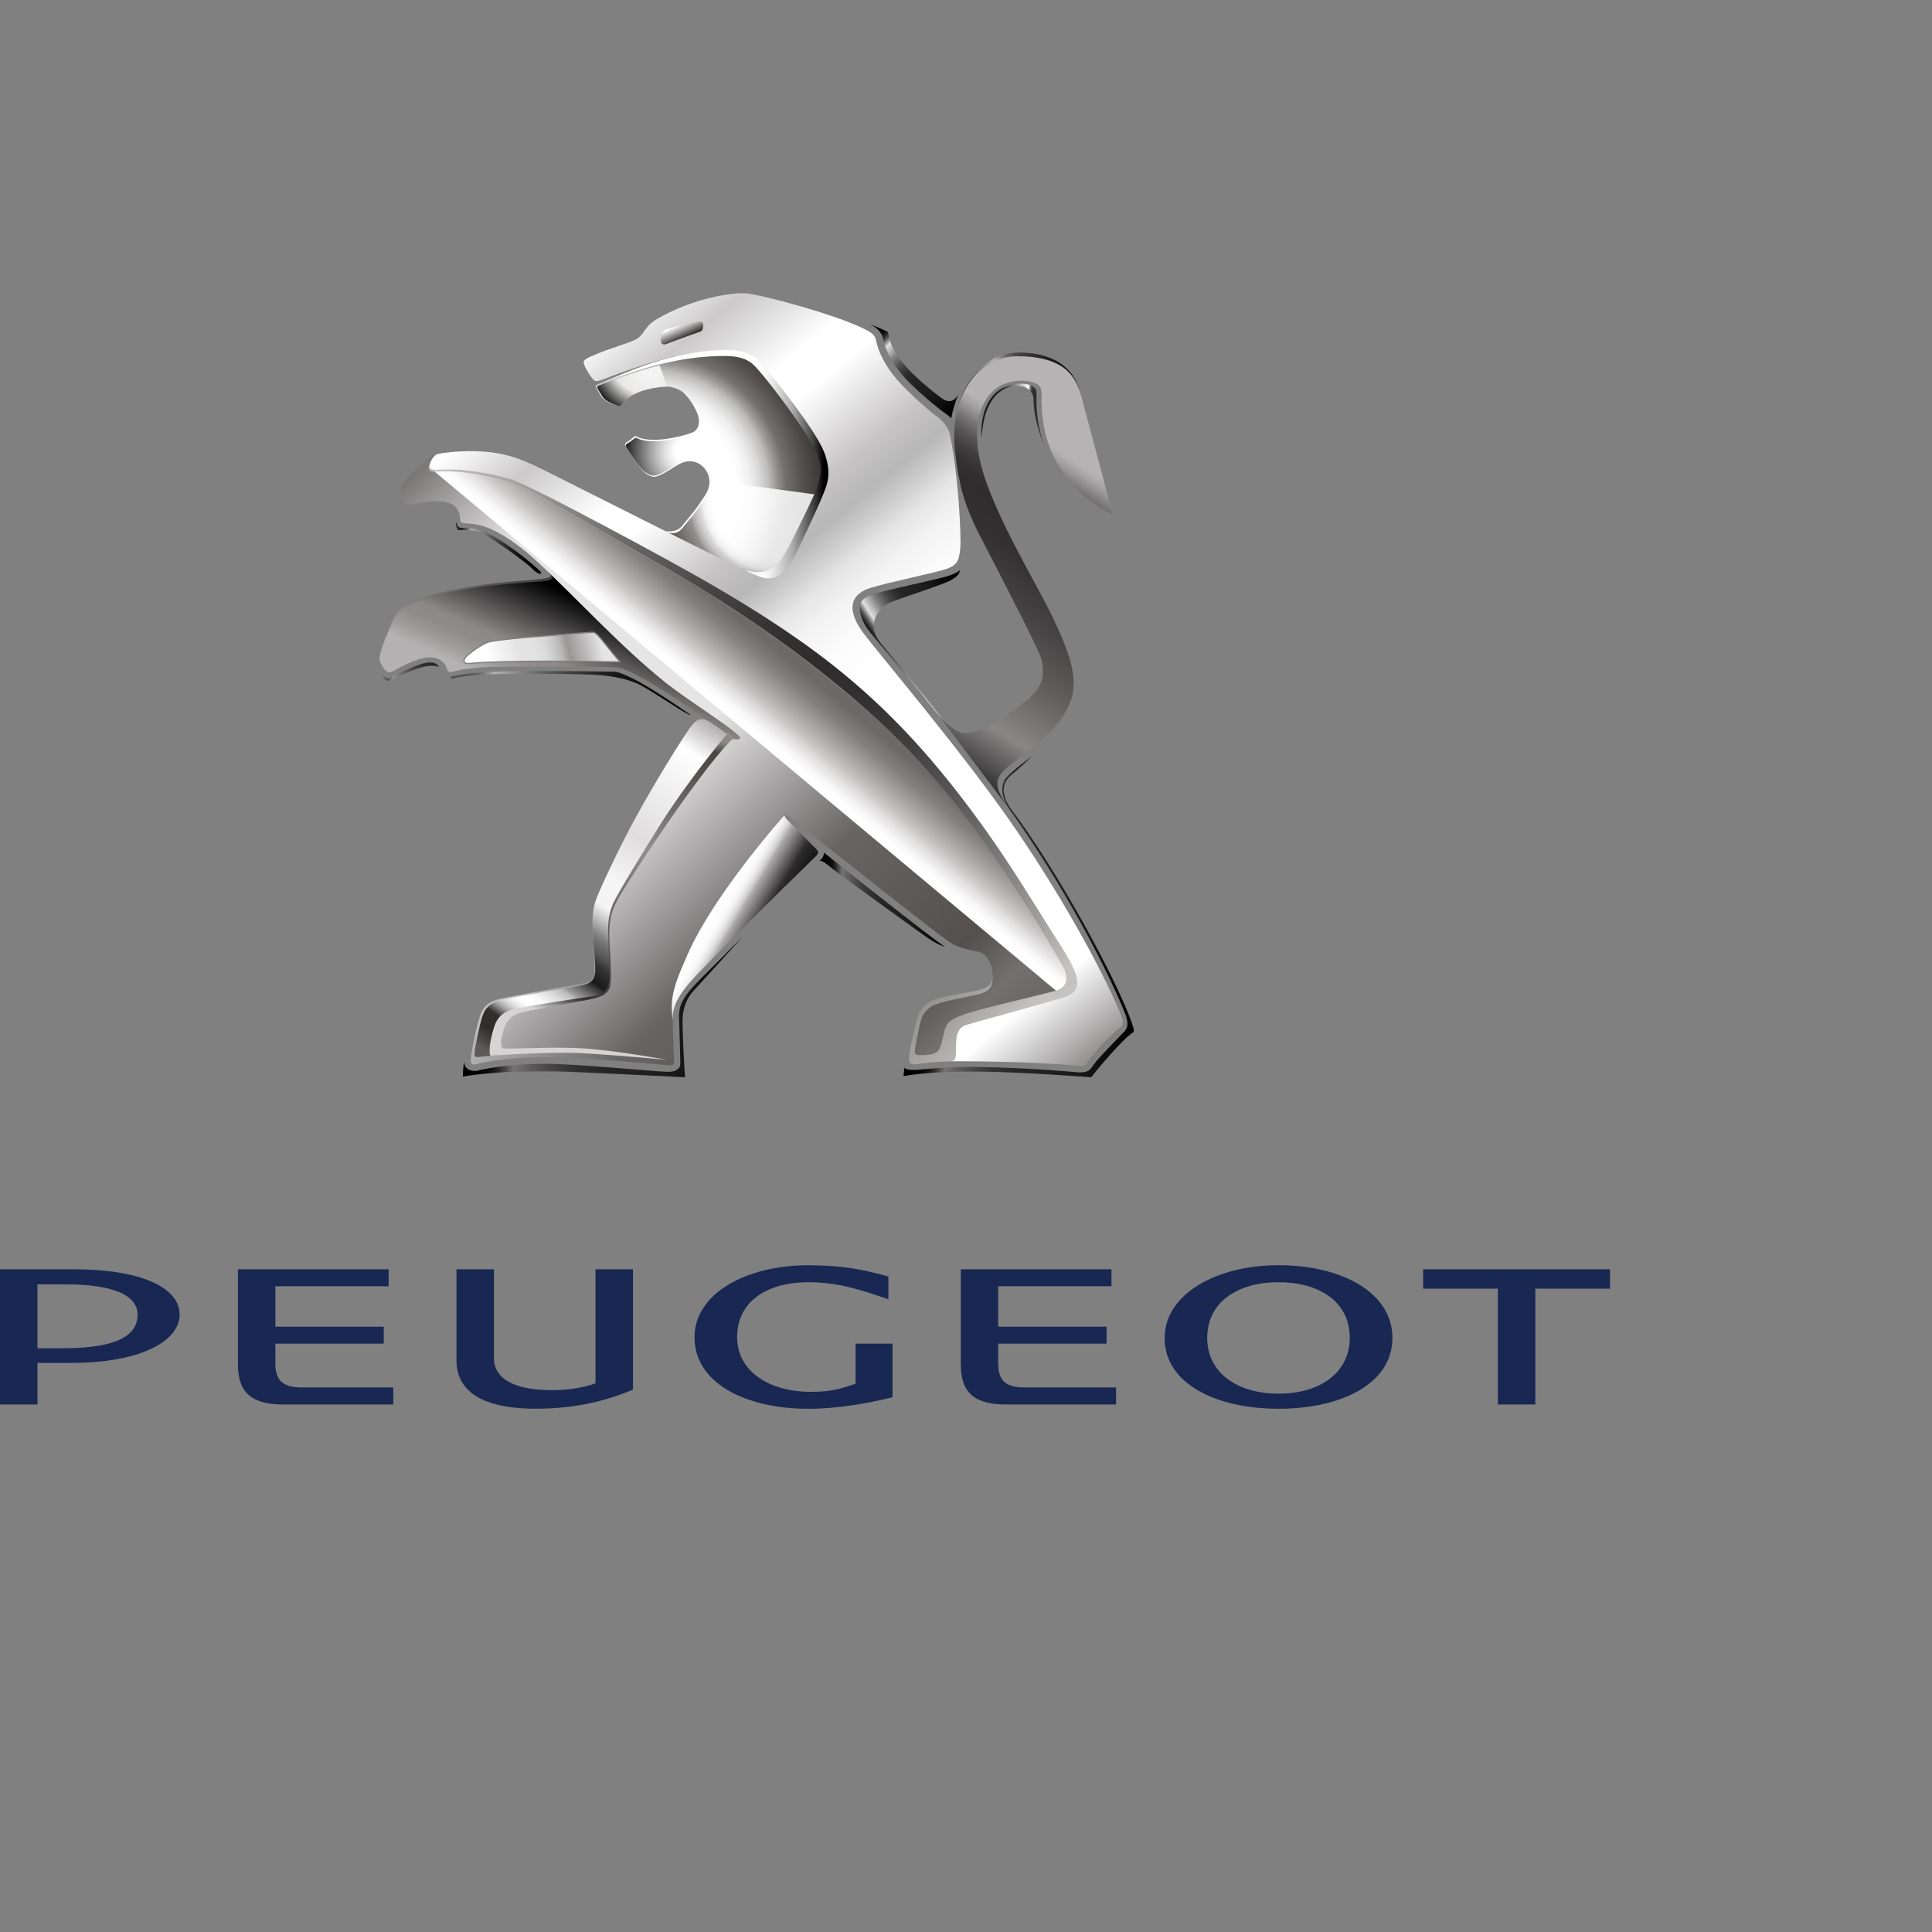 <svg width="48" height="48" viewBox="0 0 48 48" fill="none" xmlns="http://www.w3.org/2000/svg">
<rect x="0" y="0" width="48" height="48" fill="#808080" stroke="none"/>
<g clip-path="url(#clip0_26_72962)">
<path d="M25.28 8.781C25.278 8.78 25.275 8.78 25.27 8.781C24.423 8.778 23.564 9.753 23.727 11.209C23.829 12.099 23.966 12.505 24.232 13.081C24.364 13.365 25.811 16.102 25.877 16.392C25.968 16.806 25.887 17.065 25.567 17.355C25.214 17.673 24.628 18.033 24.233 18.169C24.14 18.201 24.054 18.216 23.976 18.216C23.886 18.216 23.663 18.186 23.24 17.668L25.109 20.146C24.87 19.83 24.747 19.59 24.791 19.38C24.833 19.173 25.173 18.947 25.565 18.641C25.957 18.338 26.391 17.955 26.591 17.438C26.649 17.29 26.674 17.137 26.674 16.978C26.674 16.484 26.433 15.924 26.144 15.317C25.77 14.53 24.71 12.813 24.388 11.609C24.309 11.313 24.274 11.048 24.274 10.812C24.274 10.129 24.566 9.697 24.924 9.55C25.096 9.481 25.249 9.457 25.377 9.457C25.573 9.457 25.709 9.511 25.766 9.541C25.867 9.598 25.881 9.716 25.881 9.81V9.83C25.881 9.852 25.878 9.903 25.878 9.977C25.878 10.258 25.916 10.875 26.245 11.474C26.66 12.234 27.358 12.659 27.633 12.774C27.656 12.784 26.991 10.332 26.871 9.87C26.734 9.331 26.351 8.792 25.281 8.781L25.28 8.781Z" fill="url(#paint0_linear_26_72962)"/>
<path d="M13.638 14.227C13.801 14.389 13.517 14.38 12.655 14.454C11.777 14.53 10.893 14.706 10.431 14.878C10.093 15.005 9.888 15.095 9.753 15.403C9.753 15.403 9.472 16.01 9.435 16.25C9.417 16.363 9.422 16.429 9.482 16.524C9.515 16.575 9.596 14.942 11.717 14.835C13.593 14.739 14.055 14.544 13.688 14.188L13.638 14.227Z" fill="url(#paint1_linear_26_72962)"/>
<path d="M24.381 10.875C24.381 10.875 24.422 10.448 24.498 10.247C24.687 9.704 25.037 9.591 25.278 9.591C25.44 9.591 25.513 9.629 25.582 9.701C25.635 9.759 25.67 9.812 25.677 9.894C25.683 10.137 25.693 10.416 25.93 11.045C25.944 11.083 25.959 11.121 25.975 11.158C25.774 10.649 25.75 10.178 25.75 9.937C25.749 9.86 25.753 9.771 25.753 9.771C25.753 9.586 25.549 9.532 25.366 9.532C25.251 9.532 25.114 9.552 24.958 9.617C24.662 9.736 24.391 10.104 24.378 10.732L24.381 10.875Z" fill="url(#paint2_linear_26_72962)"/>
<path d="M13.712 14.298C13.775 14.471 13.522 14.43 12.66 14.504C11.782 14.58 10.898 14.749 10.435 14.922C10.097 15.048 9.893 15.138 9.757 15.447C9.757 15.447 9.476 16.054 9.438 16.294C9.42 16.407 9.448 16.473 9.508 16.567C9.598 16.708 9.656 16.739 9.787 16.664C9.894 16.603 10.363 16.339 10.67 16.333C10.95 16.327 11.074 16.497 11.115 16.642C11.14 16.733 11.264 16.686 11.285 16.68C11.408 16.649 11.527 16.613 11.966 16.581C12.487 16.543 14.52 16.561 15.266 16.578C15.937 16.593 18.58 18.654 18.619 18.663L18.753 18.398C17.855 17.66 14.519 15.032 13.713 14.248L13.712 14.298H13.712Z" fill="url(#paint3_linear_26_72962)"/>
<path d="M21.327 15.926C21.73 16.406 22.927 17.851 23.953 19.157C25.552 21.193 26.54 22.787 27.578 25.136C27.682 25.37 27.603 25.396 27.438 25.527C27.119 25.784 27.186 25.888 26.95 26.294C26.923 26.341 26.862 26.416 26.787 26.409C26.567 26.392 24.867 26.249 23.749 26.288C23.085 26.311 22.914 26.36 22.767 26.393C22.649 26.422 22.608 26.41 22.611 26.256C22.613 26.197 22.738 25.503 22.834 25.247C22.93 24.994 23.079 24.894 23.302 24.833C23.524 24.772 24.155 24.656 24.41 24.593C24.667 24.529 24.677 24.288 24.654 24.105C24.63 23.923 24.484 23.678 24.317 23.648C24.096 23.609 23.945 23.577 23.697 23.471C23.456 23.362 19.982 20.583 19.665 20.327C19.584 20.261 19.522 20.213 19.497 20.243C19.471 20.272 19.537 20.355 19.568 20.388C19.627 20.449 20.151 20.987 20.267 21.097C20.35 21.177 20.305 21.217 20.265 21.256C20.203 21.312 18.56 22.922 17.879 23.624C17.199 24.324 16.708 24.735 16.715 25.294C16.721 25.854 16.745 26.292 16.747 26.389C16.748 26.473 16.66 26.472 16.587 26.465C16.376 26.446 14.745 26.286 13.83 26.267C12.916 26.249 12.252 26.335 11.822 26.443C11.72 26.468 11.689 26.408 11.696 26.322C11.705 26.181 11.806 25.604 11.93 25.229C12.016 24.969 12.205 24.868 12.43 24.814C12.728 24.741 13.899 24.532 14.426 24.451C14.714 24.405 14.773 24.309 14.77 24.069C14.766 23.823 14.738 23.301 14.725 23.039C14.712 22.778 14.796 22.489 14.893 22.259C15.309 21.29 16.33 19.246 17.218 18.028C17.32 17.887 17.423 17.863 17.521 17.887C17.638 17.916 18.17 18.332 18.214 18.353C18.308 18.4 18.432 18.358 18.374 18.301C18.064 17.992 17.125 17.425 16.553 16.973C15.423 16.076 14.243 14.774 13.294 13.903C12.804 13.455 12.279 13.125 11.888 13.04C11.75 13.009 11.62 13.009 11.5 12.993C11.441 12.984 11.432 12.934 11.431 12.907C11.427 12.847 11.435 12.732 11.316 12.592C11.225 12.49 11.029 12.456 10.893 12.454C10.701 12.448 10.385 12.489 10.207 12.537C10.12 12.561 10.077 12.543 10.045 12.506C10.016 12.471 9.966 12.358 9.948 12.251C9.937 12.176 9.959 12.118 10.004 12.035C10.119 11.815 10.418 11.599 10.589 11.441C10.764 11.28 10.876 11.271 11.042 11.25C11.441 11.203 11.971 11.17 12.509 11.291C12.902 11.38 13.213 11.534 13.599 11.723C13.983 11.913 16.214 13.048 16.501 13.183L21.327 15.926V15.926Z" fill="url(#paint4_linear_26_72962)"/>
<path d="M17.619 11.889C17.663 12.165 17.485 12.346 17.377 12.516C17.271 12.683 17.053 12.932 16.941 13.071C16.799 13.251 16.526 13.196 16.526 13.196C16.526 13.196 17.812 13.845 18.551 14.214C18.844 14.362 19.304 14.225 19.617 13.644C19.69 13.509 20.152 12.537 20.268 12.248C20.384 11.959 20.548 11.638 20.284 11.087C20.019 10.537 19.197 9.521 18.871 9.131C18.699 8.928 18.498 8.803 18.064 8.78C17.636 8.756 17.106 8.819 16.423 9.002C15.728 9.188 14.84 9.547 14.808 9.565C14.79 9.577 14.792 9.595 14.802 9.615C14.81 9.634 14.903 9.794 14.903 9.794C14.903 9.794 14.95 9.902 15.084 9.977C15.216 10.052 15.347 10.083 15.382 10.09C15.416 10.098 15.431 10.083 15.443 10.065C15.454 10.05 15.585 9.801 16.065 9.677C16.326 9.612 16.491 9.604 16.57 9.604C16.696 9.607 16.89 9.668 16.998 9.772C17.174 9.945 17.328 10.23 17.354 10.367C17.383 10.499 17.361 10.664 17.227 10.732C17.095 10.8 16.706 10.892 16.462 10.916C16.21 10.94 15.964 10.928 15.819 10.845C15.795 10.832 15.779 10.83 15.756 10.847C15.701 10.893 15.669 10.93 15.56 10.994C15.536 11.007 15.521 11.037 15.545 11.084C15.568 11.13 15.872 11.632 16.056 11.767C16.24 11.904 16.338 11.842 16.558 11.721C16.778 11.6 16.927 11.452 17.155 11.46C17.387 11.466 17.584 11.662 17.619 11.889L17.619 11.889Z" fill="url(#paint5_radial_26_72962)"/>
<path style="mix-blend-mode:multiply" opacity="0.85" d="M17.208 10.782C17.078 10.845 16.697 10.929 16.459 10.951C16.212 10.975 15.971 10.963 15.829 10.886C15.806 10.875 15.789 10.873 15.767 10.888C15.714 10.931 15.681 10.965 15.576 11.023C15.552 11.036 15.537 11.064 15.56 11.107C15.583 11.149 15.858 11.609 16.044 11.74C16.231 11.874 16.331 11.814 16.555 11.696C16.779 11.577 16.93 11.432 17.162 11.439L17.209 10.782L17.208 10.782Z" fill="url(#paint6_radial_26_72962)"/>
<path style="mix-blend-mode:multiply" opacity="0.85" d="M16.389 9.076C15.729 9.245 14.886 9.571 14.855 9.588C14.838 9.599 14.84 9.635 14.849 9.654C14.857 9.671 14.945 9.816 14.945 9.816C14.945 9.816 14.989 9.914 15.116 9.982C15.242 10.05 15.347 10.083 15.382 10.09C15.416 10.098 15.431 10.083 15.443 10.065C15.454 10.05 15.585 9.801 16.066 9.677C16.326 9.612 16.491 9.604 16.57 9.604L16.389 9.076Z" fill="url(#paint7_radial_26_72962)"/>
<path style="mix-blend-mode:multiply" opacity="0.85" d="M17.624 11.928C17.668 12.205 17.49 12.405 17.382 12.574C17.275 12.741 17.057 12.991 16.946 13.13C16.803 13.308 16.596 13.23 16.596 13.23C16.596 13.23 17.812 13.845 18.552 14.214C18.844 14.362 19.288 14.261 19.599 13.68C19.672 13.545 20.136 12.573 20.25 12.284L17.624 11.928H17.624Z" fill="url(#paint8_radial_26_72962)"/>
<path d="M11.567 16.476C11.51 16.453 11.51 16.386 11.585 16.308C11.63 16.262 11.965 15.989 12.168 15.942C12.377 15.894 13.107 15.828 13.419 15.81C13.507 15.806 14.638 15.705 14.741 15.71C14.845 15.714 15.103 16.114 15.407 16.444C15.372 16.447 14.387 16.425 13.552 16.427C12.761 16.429 12.064 16.451 11.807 16.472C11.722 16.479 11.615 16.495 11.567 16.476L11.567 16.476Z" fill="url(#paint9_linear_26_72962)"/>
<path d="M11.562 16.49C11.531 16.479 11.511 16.451 11.511 16.419C11.511 16.382 11.533 16.341 11.575 16.297C11.623 16.248 11.955 15.977 12.166 15.927C12.376 15.879 13.107 15.813 13.418 15.795C13.504 15.79 14.585 15.694 14.734 15.694C14.737 15.694 14.741 15.694 14.743 15.695C14.778 15.697 14.814 15.726 14.858 15.77C14.902 15.814 14.954 15.874 15.011 15.945C15.127 16.088 15.267 16.269 15.418 16.434L15.44 16.456L15.408 16.459H15.392C15.263 16.459 14.423 16.441 13.664 16.441C13.626 16.441 13.589 16.442 13.553 16.442C12.762 16.443 12.065 16.465 11.81 16.486C11.754 16.491 11.689 16.5 11.635 16.5C11.607 16.5 11.582 16.497 11.562 16.49L11.562 16.49ZM11.635 16.47C11.686 16.47 11.75 16.462 11.807 16.456C12.065 16.435 12.762 16.413 13.552 16.412H13.664C14.392 16.412 15.197 16.427 15.373 16.429C15.153 16.187 14.96 15.915 14.835 15.791C14.794 15.748 14.758 15.725 14.741 15.725C14.741 15.725 14.737 15.725 14.734 15.725C14.589 15.725 13.507 15.821 13.42 15.825C13.11 15.843 12.378 15.91 12.173 15.957C11.976 16.001 11.637 16.275 11.597 16.319C11.558 16.359 11.542 16.395 11.542 16.419C11.543 16.44 11.552 16.453 11.573 16.462C11.587 16.468 11.609 16.47 11.635 16.47L11.635 16.47Z" fill="#7F7F7E"/>
<path d="M27.856 25.231C27.514 24.375 26.548 22.519 25.225 20.589C23.927 18.69 21.726 16.118 21.423 15.691C21.125 15.273 21.008 14.801 21.628 14.606C22.033 14.479 23.009 14.278 23.408 14.167C23.795 14.062 23.823 13.937 23.856 13.638C23.89 13.315 23.801 11.748 23.605 10.815C23.564 10.622 23.433 10.46 23.277 10.35C23.139 10.254 22.603 9.79 22.306 9.454C21.966 9.068 21.812 8.704 21.757 8.425C21.757 8.425 21.747 8.363 21.679 8.3C21.655 8.275 21.636 8.262 21.595 8.239C21.011 7.883 18.95 7.322 18.529 7.287C18.241 7.261 17.22 7.391 16.291 7.946C16.018 8.11 16.006 8.313 15.815 8.423C15.625 8.533 15.187 8.632 14.728 8.836C14.475 8.949 14.473 8.967 14.534 9.109C14.558 9.169 14.723 9.467 14.806 9.467C14.889 9.469 14.99 9.427 15.091 9.386C15.227 9.333 16.133 8.985 16.853 8.832C17.654 8.662 18.515 8.647 18.821 8.969C19.287 9.458 20.104 10.556 20.352 11.032C20.595 11.503 20.57 11.731 20.408 12.215C20.259 12.661 19.695 13.821 19.529 14.061C19.361 14.302 19.16 14.436 18.676 14.24C18.158 14.028 16.25 13.055 15.835 12.847C15.554 12.706 14.374 12.113 13.483 11.668C13.153 11.504 12.881 11.384 12.584 11.31C11.928 11.144 11.223 11.219 10.898 11.273C10.75 11.297 10.657 11.534 10.664 11.63C10.673 11.749 11.019 11.664 11.307 11.684C11.54 11.7 12.335 11.786 12.794 11.971C13.279 12.166 15.706 13.464 16.319 13.792C20.987 16.316 22.985 17.941 26.593 23.965C26.754 24.234 26.831 24.565 26.577 24.64C26.207 24.747 24.667 25.038 24.203 25.19C23.811 25.318 23.759 25.349 23.701 25.541C23.638 25.761 23.539 26.196 23.562 26.283C23.572 26.319 23.541 26.366 23.621 26.366C24.054 26.366 25.606 26.368 26.803 26.48C26.947 26.495 26.954 26.491 27.046 26.354C27.15 26.195 27.564 25.724 27.837 25.524C27.951 25.44 27.875 25.283 27.855 25.232L27.856 25.231Z" fill="url(#paint10_linear_26_72962)"/>
<path d="M26.758 24.338C26.734 24.093 26.507 23.73 26.106 23.105C25.702 22.476 25.194 21.618 24.519 20.667C23.319 18.98 22.138 17.662 20.67 16.508C19.587 15.656 18.449 14.973 17.615 14.488C16.781 14.002 13.259 12.089 12.713 11.918C12.216 11.763 11.821 11.713 11.469 11.677C11.23 11.653 11.029 11.671 10.815 11.671C10.614 11.671 10.684 11.508 10.713 11.444C10.692 11.489 10.571 11.714 10.77 11.714C10.914 11.714 11.251 11.703 11.477 11.728C11.912 11.775 12.461 11.895 12.805 12.027C13.295 12.216 15.594 13.579 16.189 13.908C17.979 14.917 19.341 15.844 20.618 16.867C22.571 18.43 24.257 20.242 26.371 23.921C26.455 24.064 26.499 24.173 26.499 24.306C26.507 24.512 26.328 24.585 26.269 24.602C25.905 24.71 24.413 25.044 23.971 25.196C23.595 25.328 23.526 25.41 23.472 25.583C23.452 25.655 23.389 26.005 23.314 26.098C23.241 26.194 23.069 26.214 22.886 26.214C22.773 26.214 22.717 26.22 22.729 26.095C22.739 25.971 22.813 25.635 22.856 25.442C22.899 25.247 22.979 25.102 23.157 24.995C23.335 24.888 23.954 24.788 24.302 24.703C24.65 24.619 24.669 24.458 24.663 24.197C24.663 24.474 24.566 24.541 24.217 24.619C23.862 24.697 23.266 24.774 23.07 24.907C22.881 25.036 22.806 25.216 22.772 25.358C22.652 25.849 22.572 26.209 22.585 26.329C22.596 26.436 22.64 26.451 22.76 26.438C22.88 26.424 23.18 26.382 23.63 26.365C23.763 26.365 23.754 26.205 23.752 26.027C23.752 25.963 23.755 25.771 23.789 25.678C23.822 25.584 23.893 25.498 24.008 25.464C24.258 25.387 25.644 25.015 26.349 24.806C26.658 24.715 26.786 24.617 26.758 24.338L26.758 24.338Z" fill="url(#paint11_linear_26_72962)"/>
<path d="M17.504 17.882C17.6 17.912 17.775 18.036 17.913 18.136C18.024 18.216 18.112 18.282 18.112 18.282C17.178 19.442 15.793 21.444 15.347 22.291C15.116 22.731 15.121 22.913 15.127 23.32C15.134 23.709 15.18 24.188 15.155 24.412C15.13 24.638 14.985 24.735 14.758 24.797C14.53 24.86 13.187 25.074 12.89 25.161C12.594 25.248 12.526 25.413 12.476 25.626C12.426 25.84 12.409 25.978 12.384 26.061C12.357 26.152 12.375 26.216 12.287 26.223C12.204 26.228 11.997 26.247 11.9 26.261C11.802 26.273 11.789 26.253 11.792 26.149C11.795 26.044 11.892 25.579 11.96 25.334C12.025 25.089 12.13 24.923 12.467 24.841C12.803 24.76 14.169 24.532 14.426 24.486C14.729 24.432 14.803 24.304 14.788 24.015C14.773 23.713 14.729 23.293 14.722 23.035C14.713 22.774 14.729 22.562 14.815 22.331C14.91 22.078 15.395 21.032 15.802 20.295C16.361 19.277 17.052 18.186 17.187 18.024C17.296 17.892 17.372 17.84 17.504 17.882Z" fill="url(#paint12_linear_26_72962)"/>
<path style="mix-blend-mode:multiply" d="M16.715 25.334C16.703 25.094 16.792 24.874 16.946 24.654C17.152 24.359 17.471 24.058 17.863 23.655C18.549 22.948 20.219 21.323 20.279 21.263C20.317 21.226 20.362 21.174 20.27 21.085C20.104 20.927 20.017 20.826 19.756 20.566C19.596 20.407 19.486 20.311 19.491 20.256C19.492 20.248 17.625 22.334 17.014 23.876C16.762 24.426 16.69 24.74 16.69 25.013C16.69 25.251 16.715 25.334 16.715 25.334V25.334Z" fill="url(#paint13_linear_26_72962)"/>
<path style="mix-blend-mode:multiply" d="M10.794 11.714C11.055 11.712 11.296 11.704 11.522 11.732C11.965 11.787 12.508 11.904 12.851 12.045C13.028 12.119 13.45 12.347 13.943 12.624C14.797 13.104 15.863 13.728 16.242 13.939C17.56 14.684 18.649 15.386 19.64 16.117C19.999 16.381 20.342 16.652 20.68 16.924C22.639 18.497 24.248 20.238 26.397 23.968C26.48 24.113 26.506 24.228 26.496 24.354C26.488 24.465 26.392 24.578 26.235 24.612L10.794 11.714Z" fill="url(#paint14_linear_26_72962)"/>
<path d="M23.589 9.965H23.581C23.506 9.964 23.453 9.933 23.409 9.903C23.099 9.673 22.232 9.003 22.107 8.434C22.029 8.168 22.127 8.289 21.849 8.149C21.771 8.119 21.696 8.089 21.619 8.06C21.645 8.074 21.67 8.088 21.693 8.101C21.735 8.125 21.773 8.15 21.803 8.182C21.907 8.278 21.93 8.374 21.933 8.394C21.984 8.646 22.124 8.984 22.446 9.349C22.724 9.666 23.297 10.137 23.416 10.22C23.492 10.271 23.567 10.322 23.632 10.394C23.668 10.203 23.729 9.993 23.814 9.787C23.8 9.809 23.787 9.838 23.761 9.871C23.732 9.91 23.674 9.961 23.589 9.965L23.589 9.965Z" fill="url(#paint15_linear_26_72962)"/>
<path d="M21.695 14.762C21.405 14.865 21.369 14.957 21.36 15.1V15.102C21.359 15.235 21.421 15.442 21.55 15.62C21.701 15.833 22.428 16.655 23.24 17.668C23.334 17.782 23.372 17.825 23.449 17.903C23.42 17.865 22.274 16.424 21.923 16.026C21.823 15.91 21.708 15.753 21.706 15.547C21.706 15.342 21.864 15.05 22.19 14.938C22.625 14.78 23.418 14.525 23.599 14.428C23.775 14.328 23.826 14.284 23.852 14.165C23.762 14.238 23.645 14.285 23.496 14.327C23.087 14.438 22.082 14.642 21.695 14.762V14.762Z" fill="url(#paint16_linear_26_72962)"/>
<path d="M23.829 10.042C23.986 9.496 24.486 8.851 25.278 8.851C26.288 8.851 26.709 9.23 26.85 9.795C26.669 8.993 25.964 8.744 25.276 8.76C24.502 8.778 23.98 9.431 23.829 10.042Z" fill="url(#paint17_linear_26_72962)"/>
<path d="M17.254 24.59C17.389 24.445 17.911 23.869 18.464 23.257C18.283 23.439 18.119 23.605 17.99 23.737C17.209 24.532 16.853 24.779 16.87 25.273C16.879 25.565 16.902 26.282 16.903 26.389C16.903 26.462 16.91 26.531 16.786 26.596C16.725 26.629 16.621 26.628 16.567 26.628C16.355 26.628 14.293 26.429 13.571 26.429C12.848 26.429 12.227 26.509 11.854 26.602C11.794 26.616 11.637 26.606 11.573 26.513C11.541 26.465 11.53 26.416 11.527 26.373C11.511 26.513 11.498 26.677 11.498 26.748C11.628 26.723 11.934 26.68 12.33 26.651C12.837 26.612 13.41 26.619 13.792 26.619C14.174 26.619 17.01 26.765 17.021 26.765C17.002 26.548 16.974 26.033 16.966 25.711C16.963 25.628 16.963 25.63 16.956 25.399C16.956 25.147 17.005 24.853 17.254 24.59V24.59Z" fill="url(#paint18_linear_26_72962)"/>
<path d="M23.012 23.278C23.173 23.392 23.323 23.473 23.478 23.526C23.348 23.435 23.156 23.29 22.905 23.099C22.54 22.818 22.073 22.452 21.604 22.083C21.207 21.77 20.809 21.454 20.472 21.183C20.466 21.302 20.391 21.365 20.362 21.383C20.442 21.395 20.511 21.44 20.574 21.497C20.72 21.632 22.631 23.006 23.012 23.278Z" fill="url(#paint19_linear_26_72962)"/>
<path d="M28.08 25.7C28.145 25.648 28.171 25.652 28.171 25.602C28.171 25.566 28.151 25.502 28.12 25.414C27.734 24.316 26.263 21.607 25.119 20.101C25.011 19.957 24.937 19.764 24.937 19.63C24.937 19.457 25.029 19.329 25.122 19.257C25.202 19.193 25.395 19.027 25.65 18.776C25.255 19.07 24.979 19.305 24.945 19.41C24.925 19.459 24.9 19.526 24.9 19.622C24.9 19.74 24.94 19.904 25.091 20.122C25.183 20.251 25.271 20.377 25.356 20.499C26.684 22.442 27.61 24.321 27.96 25.197C28.036 25.41 28.021 25.514 27.952 25.61C27.952 25.61 27.26 26.312 27.177 26.444C27.141 26.497 27.114 26.541 27.066 26.582C27.02 26.625 26.898 26.652 26.782 26.642C25.76 26.547 24.651 26.507 24.096 26.507C23.373 26.507 22.95 26.576 22.711 26.582C22.581 26.587 22.489 26.556 22.474 26.535C22.473 26.531 22.471 26.527 22.467 26.525C22.457 26.626 22.451 26.702 22.448 26.736C22.886 26.657 23.476 26.623 24.132 26.623C24.34 26.623 24.553 26.627 24.773 26.633C25.852 26.666 27.105 26.765 27.109 26.765C27.111 26.763 27.71 26.006 28.08 25.701L28.08 25.7Z" fill="url(#paint20_linear_26_72962)"/>
<path d="M17.157 17.763C16.833 17.537 16.49 17.306 16.179 17.117C15.769 16.861 15.38 16.685 15.263 16.688C14.432 16.675 13.771 16.669 13.282 16.669C12.709 16.669 12.167 16.691 11.951 16.707C11.517 16.738 11.304 16.791 11.262 16.801C11.219 16.811 11.194 16.808 11.192 16.808C11.203 16.825 11.219 16.858 11.226 16.871C11.237 16.867 11.255 16.86 11.287 16.851C11.549 16.777 12.132 16.741 12.861 16.74C13.556 16.74 14.314 16.745 14.706 16.762C15.058 16.78 15.555 16.827 15.951 17.042C16.32 17.246 17.118 17.797 17.157 17.763H17.157Z" fill="url(#paint21_linear_26_72962)"/>
<path d="M13.395 14.167C12.922 13.73 12.206 13.227 11.87 13.158C11.752 13.131 11.585 13.118 11.45 13.112C11.346 13.106 11.353 12.986 11.324 12.964C11.326 12.985 11.333 13.165 11.396 13.17C11.48 13.176 11.744 13.139 11.976 13.25C12.293 13.406 13.1 13.998 13.223 14.127C13.376 14.301 13.53 14.284 13.394 14.167L13.395 14.167Z" fill="url(#paint22_linear_26_72962)"/>
<path d="M10.703 16.54C10.802 16.54 10.83 16.542 10.907 16.573C10.859 16.492 10.806 16.456 10.653 16.459C10.43 16.464 9.866 16.743 9.78 16.799C9.648 16.872 9.592 16.873 9.51 16.784C9.547 16.875 9.611 16.929 9.669 16.91C9.726 16.89 10.404 16.54 10.703 16.54Z" fill="url(#paint23_linear_26_72962)"/>
<path d="M17.267 8.006C17.371 7.99 17.459 7.968 17.469 8.052C17.473 8.093 17.469 8.145 17.453 8.184C17.444 8.209 17.424 8.232 17.378 8.247C17.271 8.281 16.663 8.503 16.558 8.546C16.482 8.578 16.433 8.542 16.419 8.493C16.404 8.447 16.419 8.325 16.454 8.269C16.489 8.213 16.516 8.196 16.57 8.179C16.622 8.162 17.112 8.03 17.267 8.006L17.267 8.006Z" fill="url(#paint24_linear_26_72962)"/>
<path d="M19.735 13.827C19.809 13.693 20.301 12.659 20.419 12.361C20.496 12.174 20.582 11.988 20.582 11.75C20.582 11.594 20.539 11.355 20.431 11.133C20.16 10.565 19.303 9.486 18.96 9.078C18.67 8.738 18.408 8.685 17.913 8.697C16.653 8.73 15.554 9.261 14.937 9.511C15.377 9.362 16.445 8.927 17.637 8.855C18.292 8.816 18.555 8.871 18.794 9.139C19.142 9.52 19.953 10.603 20.242 11.152C20.356 11.369 20.407 11.564 20.391 11.731C20.368 11.983 20.278 12.168 20.206 12.335C20.08 12.621 19.617 13.558 19.536 13.694C19.198 14.275 18.875 14.255 18.53 14.176C18.548 14.186 18.706 14.26 18.85 14.318C19.252 14.482 19.506 14.255 19.735 13.827Z" fill="url(#paint25_linear_26_72962)"/>
<path d="M18.213 18.353C18.199 18.346 18.14 18.302 18.06 18.243C17.87 18.455 17.02 19.511 16.427 20.45C15.98 21.158 15.334 22.214 15.233 22.446C15.14 22.66 15.11 22.853 15.107 23.105C15.107 23.108 15.143 24.247 15.143 24.254C15.143 24.395 15.122 24.511 15.046 24.6C14.969 24.688 14.853 24.732 14.691 24.754C14.425 24.793 13.172 24.985 12.829 25.054C12.495 25.126 12.356 25.278 12.282 25.498C12.228 25.657 12.166 25.927 12.166 26.045C12.166 26.045 12.162 26.109 12.166 26.109C12.157 26.236 12.203 26.228 12.203 26.228C12.203 26.228 13.653 26.118 14.516 26.169C15.38 26.219 16.57 26.331 16.57 26.331C16.57 26.331 15.317 26.098 14.464 26.045C13.611 25.995 12.481 26.086 12.47 26.035C12.464 25.999 12.441 25.946 12.45 25.842C12.465 25.775 12.482 25.698 12.505 25.617C12.561 25.407 12.659 25.221 12.991 25.145C13.307 25.065 14.524 24.865 14.755 24.808C14.983 24.751 15.131 24.667 15.163 24.482C15.171 24.425 15.179 24.298 15.178 24.18C15.178 23.937 15.135 23.292 15.136 23.252C15.145 22.855 15.162 22.645 15.423 22.216C15.827 21.548 17.35 19.247 18.108 18.449C18.155 18.399 18.178 18.356 18.262 18.369C18.245 18.365 18.229 18.361 18.213 18.352L18.213 18.353Z" fill="url(#paint26_linear_26_72962)"/>
<path d="M0 31.535V34.894H0.931V33.861H1.765C3.553 33.861 4.463 33.291 4.463 32.66C4.463 31.983 3.485 31.535 1.845 31.535H0ZM0.931 33.498V31.91H1.663C2.42 31.91 3.418 32.038 3.418 32.661C3.418 33.083 3.094 33.498 1.542 33.498H0.931V33.498Z" fill="#192753"/>
<path d="M9.771 34.894V34.47H7.476C6.984 34.47 6.842 34.249 6.842 33.874V33.382H9.534V32.961H6.842V31.957H9.656V31.535H5.911V33.894C5.911 34.525 6.174 34.894 7.031 34.894H9.771Z" fill="#192753"/>
<path d="M15.726 31.535H14.795V34.37C14.539 34.458 14.195 34.538 13.695 34.538C12.981 34.538 12.271 34.357 12.271 33.733V31.535H11.341V33.8C11.341 34.725 12.271 34.999 13.297 34.999C14.323 34.999 15.072 34.798 15.726 34.524V31.535V31.535Z" fill="#192753"/>
<path d="M18.314 33.224C18.314 32.293 19.111 31.856 20.082 31.856C20.877 31.856 21.492 32.084 22.072 32.279V31.716C21.458 31.536 20.877 31.435 20.082 31.435C18.524 31.435 17.255 32.145 17.255 33.224C17.255 34.365 18.524 35.001 20.082 35.001C20.859 35.001 21.674 34.84 22.174 34.714V33.383H21.256V34.379C20.919 34.492 20.676 34.58 20.15 34.58C19.09 34.58 18.314 34.057 18.314 33.225" fill="#192753"/>
<path d="M27.729 34.894V34.47H25.435C24.943 34.47 24.8 34.249 24.8 33.874V33.382H27.493V32.961H24.8V31.957H27.614V31.535H23.87V33.894C23.87 34.525 24.132 34.894 24.989 34.894H27.729H27.729Z" fill="#192753"/>
<path d="M31.767 31.434C30.209 31.434 28.935 32.158 28.935 33.241C28.935 34.378 30.209 35 31.767 35C33.325 35 34.594 34.378 34.594 33.241C34.594 32.105 33.325 31.434 31.767 31.434ZM31.767 34.625C30.708 34.625 29.993 34.083 29.993 33.241C29.993 32.319 30.789 31.856 31.767 31.856C32.745 31.856 33.535 32.319 33.535 33.241C33.535 34.083 32.819 34.625 31.767 34.625Z" fill="#192753"/>
<path d="M35.358 32.017H37.213V34.894H38.145V32.017H40V31.535H35.358V32.017Z" fill="#192753"/>
</g>
<defs>
<linearGradient id="paint0_linear_26_72962" x1="27.971" y1="9.687" x2="22.043" y2="18.826" gradientUnits="userSpaceOnUse">
<stop offset="0.2" stop-color="#B5B3B3"/>
<stop offset="0.22" stop-color="#A19F9F"/>
<stop offset="0.25" stop-color="#787676"/>
<stop offset="0.28" stop-color="#575555"/>
<stop offset="0.31" stop-color="#403E3E"/>
<stop offset="0.34" stop-color="#323030"/>
<stop offset="0.37" stop-color="#2E2C2C"/>
<stop offset="0.45" stop-color="#333131"/>
<stop offset="0.55" stop-color="#444242"/>
<stop offset="0.67" stop-color="#605D5D"/>
<stop offset="0.81" stop-color="#898686"/>
<stop offset="1"/>
</linearGradient>
<linearGradient id="paint1_linear_26_72962" x1="11.168" y1="16.296" x2="12.241" y2="13.824" gradientUnits="userSpaceOnUse">
<stop offset="0.03" stop-color="#8C8888"/>
<stop offset="0.2" stop-color="#8C8888"/>
<stop offset="0.99" stop-color="#403E3D"/>
</linearGradient>
<linearGradient id="paint2_linear_26_72962" x1="25.97" y1="10.371" x2="24.635" y2="10.244" gradientUnits="userSpaceOnUse">
<stop offset="0.2" stop-color="#2E2C2C"/>
<stop offset="0.26" stop-color="#2F2D2D"/>
<stop offset="0.28" stop-color="#363434"/>
<stop offset="0.3" stop-color="#424040"/>
<stop offset="0.31" stop-color="#535151"/>
<stop offset="0.32" stop-color="#686767"/>
<stop offset="0.33" stop-color="#838282"/>
<stop offset="0.34" stop-color="#A3A2A2"/>
<stop offset="0.35" stop-color="#C9C8C8"/>
<stop offset="0.36" stop-color="white"/>
<stop offset="0.82" stop-color="#2E2C2C"/>
<stop offset="1" stop-color="#1A1A1A"/>
</linearGradient>
<linearGradient id="paint3_linear_26_72962" x1="13.957" y1="17.599" x2="15.043" y2="15.094" gradientUnits="userSpaceOnUse">
<stop stop-color="#B3B1B1"/>
<stop offset="0.14" stop-color="#9D9A9A"/>
<stop offset="0.26" stop-color="#908C8C"/>
<stop offset="0.37" stop-color="#8C8888"/>
<stop offset="0.99"/>
</linearGradient>
<linearGradient id="paint4_linear_26_72962" x1="24.644" y1="29.385" x2="5.146" y2="9.422" gradientUnits="userSpaceOnUse">
<stop offset="0.08" stop-color="#676464"/>
<stop offset="0.12" stop-color="#73706F"/>
<stop offset="0.17" stop-color="#53504F"/>
<stop offset="0.31" stop-color="#676464"/>
<stop offset="0.47" stop-color="#E6E5E5"/>
<stop offset="0.7" stop-color="#E6E5E5"/>
<stop offset="0.72" stop-color="#D7D5D5"/>
<stop offset="0.76" stop-color="#AFADAD"/>
<stop offset="0.82" stop-color="#706E6D"/>
<stop offset="0.84" stop-color="#575453"/>
<stop offset="0.96" stop-color="#2E2C2C"/>
</linearGradient>
<radialGradient id="paint5_radial_26_72962" cx="0" cy="0" r="1" gradientUnits="userSpaceOnUse" gradientTransform="translate(16.151 12.135) scale(4.476 4.447)">
<stop offset="0.04" stop-color="white"/>
<stop offset="0.47" stop-color="white"/>
<stop offset="0.51" stop-color="#FAFAFA"/>
<stop offset="0.56" stop-color="#EEEEEE"/>
<stop offset="0.61" stop-color="#DAD9D9"/>
<stop offset="0.66" stop-color="#BEBDBC"/>
<stop offset="0.7" stop-color="#9A9897"/>
<stop offset="0.75" stop-color="#73706F"/>
<stop offset="0.85" stop-color="#53504F"/>
<stop offset="1" stop-color="#2E2C2C"/>
</radialGradient>
<radialGradient id="paint6_radial_26_72962" cx="0" cy="0" r="1" gradientUnits="userSpaceOnUse" gradientTransform="translate(17.156 11.222) scale(1.58 1.507)">
<stop offset="0.04" stop-color="white"/>
<stop offset="0.23" stop-color="white"/>
<stop offset="0.29" stop-color="#F5F5F5"/>
<stop offset="0.4" stop-color="#DCDCDC"/>
<stop offset="0.54" stop-color="#B2B2B2"/>
<stop offset="0.7" stop-color="#797979"/>
<stop offset="0.89" stop-color="#313131"/>
<stop offset="1"/>
</radialGradient>
<radialGradient id="paint7_radial_26_72962" cx="0" cy="0" r="1" gradientUnits="userSpaceOnUse" gradientTransform="translate(16.168 8.773) scale(1.858 1.846)">
<stop offset="0.23" stop-color="white"/>
<stop offset="0.5" stop-color="#EFEEED"/>
<stop offset="0.57" stop-color="#EAE9E8"/>
<stop offset="0.86"/>
</radialGradient>
<radialGradient id="paint8_radial_26_72962" cx="0" cy="0" r="1" gradientUnits="userSpaceOnUse" gradientTransform="translate(19.282 12.375) scale(6.26 6.22)">
<stop offset="0.04" stop-color="white"/>
<stop offset="0.25" stop-color="white"/>
<stop offset="0.27" stop-color="#FAFAFA"/>
<stop offset="0.29" stop-color="#EEEEEE"/>
<stop offset="0.3" stop-color="#DAD9D9"/>
<stop offset="0.32" stop-color="#BEBCBC"/>
<stop offset="0.34" stop-color="#999797"/>
<stop offset="0.35" stop-color="#7F7C7C"/>
<stop offset="0.41" stop-color="#53504F"/>
<stop offset="0.47" stop-color="#2E2C2C"/>
<stop offset="0.86" stop-color="#2E2C2C"/>
</radialGradient>
<linearGradient id="paint9_linear_26_72962" x1="14.909" y1="15.914" x2="11.847" y2="16.685" gradientUnits="userSpaceOnUse">
<stop stop-color="#E6E5E5"/>
<stop offset="0.11" stop-color="#C2C0C0"/>
<stop offset="0.26" stop-color="#999696"/>
<stop offset="0.27" stop-color="#A19E9E"/>
<stop offset="0.32" stop-color="#BAB8B8"/>
<stop offset="0.38" stop-color="#CDCCCC"/>
<stop offset="0.44" stop-color="#DBDADA"/>
<stop offset="0.52" stop-color="#E3E2E2"/>
<stop offset="0.65" stop-color="#E6E5E5"/>
<stop offset="0.9" stop-color="white"/>
</linearGradient>
<linearGradient id="paint10_linear_26_72962" x1="14.83" y1="8.263" x2="28.815" y2="25.411" gradientUnits="userSpaceOnUse">
<stop stop-color="white"/>
<stop offset="0.07" stop-color="#CBC9C9"/>
<stop offset="0.16" stop-color="white"/>
<stop offset="0.2" stop-color="white"/>
<stop offset="0.22" stop-color="#F3F2F2"/>
<stop offset="0.29" stop-color="#C6C4C4"/>
<stop offset="0.33" stop-color="#B8B7B7"/>
<stop offset="0.36" stop-color="#D2D1D1"/>
<stop offset="0.38" stop-color="#E6E5E5"/>
<stop offset="0.41" stop-color="#F4F3F3"/>
<stop offset="0.45" stop-color="#FCFCFC"/>
<stop offset="0.5" stop-color="white"/>
<stop offset="0.89" stop-color="white"/>
<stop offset="0.98" stop-color="#969393"/>
</linearGradient>
<linearGradient id="paint11_linear_26_72962" x1="11.196" y1="11.557" x2="25.456" y2="25.188" gradientUnits="userSpaceOnUse">
<stop stop-color="#C5C2C2"/>
<stop offset="0.01" stop-color="#BEBBBB"/>
<stop offset="0.14" stop-color="#8B8888"/>
<stop offset="0.25" stop-color="#626060"/>
<stop offset="0.35" stop-color="#454343"/>
<stop offset="0.44" stop-color="#343232"/>
<stop offset="0.51" stop-color="#2E2C2C"/>
<stop offset="0.58" stop-color="#323030"/>
<stop offset="0.66" stop-color="#413F3F"/>
<stop offset="0.75" stop-color="#595757"/>
<stop offset="0.84" stop-color="#7A7878"/>
<stop offset="0.94" stop-color="#A5A2A2"/>
<stop offset="1" stop-color="#C5C2C2"/>
</linearGradient>
<linearGradient id="paint12_linear_26_72962" x1="18.11" y1="18.109" x2="12.569" y2="26.446" gradientUnits="userSpaceOnUse">
<stop stop-color="#A7A4A4"/>
<stop offset="0.1" stop-color="white"/>
<stop offset="0.35" stop-color="#DFDDDD"/>
<stop offset="0.47" stop-color="#F6F5F5"/>
<stop offset="0.54" stop-color="#F4F4F4"/>
<stop offset="0.58" stop-color="#B2B2B2"/>
<stop offset="0.61" stop-color="#7C7C7C"/>
<stop offset="0.65" stop-color="#515151"/>
<stop offset="0.67" stop-color="#333333"/>
<stop offset="0.7" stop-color="#202020"/>
<stop offset="0.71" stop-color="#1A1A1A"/>
<stop offset="0.72" stop-color="#373737"/>
<stop offset="0.74" stop-color="#6B6B6B"/>
<stop offset="0.76" stop-color="#989898"/>
<stop offset="0.77" stop-color="#BDBDBD"/>
<stop offset="0.79" stop-color="#DADADA"/>
<stop offset="0.81" stop-color="#EEEEEE"/>
<stop offset="0.82" stop-color="#FAFAFA"/>
<stop offset="0.84" stop-color="white"/>
<stop offset="0.85" stop-color="#FAFAFA"/>
<stop offset="0.86" stop-color="#ECECEC"/>
<stop offset="0.87" stop-color="#D6D6D6"/>
<stop offset="0.88" stop-color="#B7B7B6"/>
<stop offset="0.89" stop-color="#8F8E8E"/>
<stop offset="0.9" stop-color="#5E5E5D"/>
<stop offset="0.91" stop-color="#2F2E2D"/>
<stop offset="0.95" stop-color="#2F2E2D"/>
<stop offset="1" stop-color="#5D5A59"/>
</linearGradient>
<linearGradient id="paint13_linear_26_72962" x1="17.486" y1="22.434" x2="18.957" y2="23.306" gradientUnits="userSpaceOnUse">
<stop offset="0.2" stop-color="white"/>
<stop offset="0.31" stop-color="#FCFCFC"/>
<stop offset="0.37" stop-color="#F4F4F4"/>
<stop offset="0.42" stop-color="#E6E6E6"/>
<stop offset="0.47" stop-color="#D3D1D1"/>
<stop offset="0.51" stop-color="#B9B8B8"/>
<stop offset="0.52" stop-color="#AFADAD"/>
<stop offset="0.84" stop-color="#2E2C2C"/>
<stop offset="0.96" stop-color="#1F1E1E"/>
<stop offset="1" stop-color="#1A1A1A"/>
</linearGradient>
<linearGradient id="paint14_linear_26_72962" x1="18.314" y1="18.463" x2="19.854" y2="16.607" gradientUnits="userSpaceOnUse">
<stop offset="0.02" stop-color="white"/>
<stop offset="0.18" stop-color="white"/>
<stop offset="0.21" stop-color="white"/>
<stop offset="0.28" stop-color="#F7F7F7"/>
<stop offset="0.38" stop-color="#E3E1E1"/>
<stop offset="0.5" stop-color="#C5C2C2"/>
<stop offset="0.62" stop-color="#ABA8A8"/>
<stop offset="0.83" stop-color="#827F7E"/>
<stop offset="0.95" stop-color="#73706F"/>
<stop offset="1" stop-color="#6C6969"/>
</linearGradient>
<linearGradient id="paint15_linear_26_72962" x1="21.74" y1="8.159" x2="23.748" y2="10.227" gradientUnits="userSpaceOnUse">
<stop/>
<stop offset="0.04" stop-color="#020202"/>
<stop offset="0.07" stop-color="#0A0A0A"/>
<stop offset="0.09" stop-color="#181818"/>
<stop offset="0.11" stop-color="#2C2C2C"/>
<stop offset="0.12" stop-color="#464545"/>
<stop offset="0.14" stop-color="#656565"/>
<stop offset="0.15" stop-color="#8B8A8A"/>
<stop offset="0.17" stop-color="#B5B5B5"/>
<stop offset="0.18" stop-color="#E1E0E0"/>
<stop offset="0.24" stop-color="#AFAEAE"/>
<stop offset="0.29" stop-color="#848383"/>
<stop offset="0.35" stop-color="#616060"/>
<stop offset="0.4" stop-color="#464545"/>
<stop offset="0.46" stop-color="#333232"/>
<stop offset="0.52" stop-color="#272626"/>
<stop offset="0.58" stop-color="#242323"/>
<stop offset="0.72" stop-color="#1C1C1C"/>
<stop offset="0.92" stop-color="#080808"/>
<stop offset="1"/>
</linearGradient>
<linearGradient id="paint16_linear_26_72962" x1="21.982" y1="16.698" x2="24.274" y2="15.184" gradientUnits="userSpaceOnUse">
<stop/>
<stop offset="0.04" stop-color="#020202"/>
<stop offset="0.07" stop-color="#0A0A0A"/>
<stop offset="0.09" stop-color="#181818"/>
<stop offset="0.11" stop-color="#2C2C2C"/>
<stop offset="0.12" stop-color="#464545"/>
<stop offset="0.14" stop-color="#656565"/>
<stop offset="0.15" stop-color="#8B8A8A"/>
<stop offset="0.17" stop-color="#B5B5B5"/>
<stop offset="0.18" stop-color="#E1E0E0"/>
<stop offset="0.24" stop-color="#AFAEAE"/>
<stop offset="0.29" stop-color="#848383"/>
<stop offset="0.35" stop-color="#616060"/>
<stop offset="0.4" stop-color="#464545"/>
<stop offset="0.46" stop-color="#333232"/>
<stop offset="0.52" stop-color="#272626"/>
<stop offset="0.58" stop-color="#242323"/>
<stop offset="0.72" stop-color="#1C1C1C"/>
<stop offset="0.92" stop-color="#080808"/>
<stop offset="1"/>
</linearGradient>
<linearGradient id="paint17_linear_26_72962" x1="23.829" y1="9.4" x2="26.85" y2="9.4" gradientUnits="userSpaceOnUse">
<stop stop-color="#403E3D"/>
<stop offset="0.29" stop-color="#B2B0B0"/>
<stop offset="0.34" stop-color="#898787"/>
<stop offset="0.39" stop-color="#696766"/>
<stop offset="0.45" stop-color="#52504F"/>
<stop offset="0.49" stop-color="#444241"/>
<stop offset="0.53" stop-color="#403E3D"/>
<stop offset="0.76" stop-color="#1A1A1A"/>
<stop offset="1"/>
</linearGradient>
<linearGradient id="paint18_linear_26_72962" x1="11.498" y1="25.011" x2="18.465" y2="25.011" gradientUnits="userSpaceOnUse">
<stop/>
<stop offset="0.05" stop-color="#020202"/>
<stop offset="0.09" stop-color="#0A0A0A"/>
<stop offset="0.11" stop-color="#181717"/>
<stop offset="0.13" stop-color="#2C2B2B"/>
<stop offset="0.15" stop-color="#464444"/>
<stop offset="0.17" stop-color="#656262"/>
<stop offset="0.18" stop-color="#757272"/>
<stop offset="0.23" stop-color="#615F5F"/>
<stop offset="0.31" stop-color="#464444"/>
<stop offset="0.4" stop-color="#333232"/>
<stop offset="0.49" stop-color="#272626"/>
<stop offset="0.58" stop-color="#242323"/>
<stop offset="0.72" stop-color="#1C1C1C"/>
<stop offset="0.92" stop-color="#080808"/>
<stop offset="1"/>
</linearGradient>
<linearGradient id="paint19_linear_26_72962" x1="20.362" y1="22.355" x2="23.478" y2="22.355" gradientUnits="userSpaceOnUse">
<stop/>
<stop offset="0.05" stop-color="#020202"/>
<stop offset="0.09" stop-color="#0A0A0A"/>
<stop offset="0.11" stop-color="#181717"/>
<stop offset="0.13" stop-color="#2C2B2B"/>
<stop offset="0.15" stop-color="#464444"/>
<stop offset="0.17" stop-color="#656262"/>
<stop offset="0.18" stop-color="#757272"/>
<stop offset="0.23" stop-color="#615F5F"/>
<stop offset="0.31" stop-color="#464444"/>
<stop offset="0.4" stop-color="#333232"/>
<stop offset="0.49" stop-color="#272626"/>
<stop offset="0.58" stop-color="#242323"/>
<stop offset="0.72" stop-color="#1C1C1C"/>
<stop offset="0.92" stop-color="#080808"/>
<stop offset="1"/>
</linearGradient>
<linearGradient id="paint20_linear_26_72962" x1="22.448" y1="22.77" x2="28.171" y2="22.77" gradientUnits="userSpaceOnUse">
<stop/>
<stop offset="0.05" stop-color="#020202"/>
<stop offset="0.09" stop-color="#0A0A0A"/>
<stop offset="0.11" stop-color="#181717"/>
<stop offset="0.13" stop-color="#2C2B2B"/>
<stop offset="0.15" stop-color="#464444"/>
<stop offset="0.17" stop-color="#656262"/>
<stop offset="0.18" stop-color="#757272"/>
<stop offset="0.23" stop-color="#615F5F"/>
<stop offset="0.31" stop-color="#464444"/>
<stop offset="0.4" stop-color="#333232"/>
<stop offset="0.49" stop-color="#272626"/>
<stop offset="0.58" stop-color="#242323"/>
<stop offset="0.72" stop-color="#1C1C1C"/>
<stop offset="0.92" stop-color="#080808"/>
<stop offset="1"/>
</linearGradient>
<linearGradient id="paint21_linear_26_72962" x1="11.192" y1="17.217" x2="17.157" y2="17.217" gradientUnits="userSpaceOnUse">
<stop stop-color="#53504F"/>
<stop offset="0.06" stop-color="#555251"/>
<stop offset="0.09" stop-color="#5D5A59"/>
<stop offset="0.12" stop-color="#6B6867"/>
<stop offset="0.14" stop-color="#7E7B7B"/>
<stop offset="0.16" stop-color="#979594"/>
<stop offset="0.18" stop-color="#B5B3B3"/>
<stop offset="0.28" stop-color="#8B8989"/>
<stop offset="0.39" stop-color="#615F5F"/>
<stop offset="0.51" stop-color="#3D3D3D"/>
<stop offset="0.63" stop-color="#222222"/>
<stop offset="0.75" stop-color="#0F0F0F"/>
<stop offset="0.87" stop-color="#030303"/>
<stop offset="1"/>
</linearGradient>
<linearGradient id="paint22_linear_26_72962" x1="11.324" y1="13.61" x2="13.447" y2="13.61" gradientUnits="userSpaceOnUse">
<stop stop-color="#242323"/>
<stop offset="0.05" stop-color="#262525"/>
<stop offset="0.08" stop-color="#2E2D2D"/>
<stop offset="0.1" stop-color="#3C3B3B"/>
<stop offset="0.12" stop-color="#504F4F"/>
<stop offset="0.14" stop-color="#6A6868"/>
<stop offset="0.16" stop-color="#898888"/>
<stop offset="0.18" stop-color="#B5B3B3"/>
<stop offset="0.28" stop-color="#8B8989"/>
<stop offset="0.39" stop-color="#615F5F"/>
<stop offset="0.51" stop-color="#3D3D3D"/>
<stop offset="0.63" stop-color="#222222"/>
<stop offset="0.75" stop-color="#0F0F0F"/>
<stop offset="0.87" stop-color="#030303"/>
<stop offset="1"/>
</linearGradient>
<linearGradient id="paint23_linear_26_72962" x1="9.51" y1="16.686" x2="10.907" y2="16.686" gradientUnits="userSpaceOnUse">
<stop stop-color="#53504F"/>
<stop offset="0.06" stop-color="#555251"/>
<stop offset="0.1" stop-color="#5D5A59"/>
<stop offset="0.13" stop-color="#6B6867"/>
<stop offset="0.16" stop-color="#7E7B7B"/>
<stop offset="0.18" stop-color="#999696"/>
<stop offset="0.25" stop-color="#848181"/>
<stop offset="0.4" stop-color="#615F5F"/>
<stop offset="0.54" stop-color="#464545"/>
<stop offset="0.69" stop-color="#333232"/>
<stop offset="0.84" stop-color="#272626"/>
<stop offset="1" stop-color="#242323"/>
</linearGradient>
<linearGradient id="paint24_linear_26_72962" x1="16.858" y1="8.079" x2="17.01" y2="8.416" gradientUnits="userSpaceOnUse">
<stop stop-color="white"/>
<stop offset="0.12" stop-color="#DCDADA"/>
<stop offset="0.91" stop-color="#373534"/>
</linearGradient>
<linearGradient id="paint25_linear_26_72962" x1="14.937" y1="11.533" x2="20.581" y2="11.533" gradientUnits="userSpaceOnUse">
<stop offset="0.69" stop-color="white"/>
<stop offset="0.72" stop-color="#F9F9F9"/>
<stop offset="0.75" stop-color="#EAEAEA"/>
<stop offset="0.79" stop-color="#D0D0D0"/>
<stop offset="0.84" stop-color="#ADADAD"/>
<stop offset="0.88" stop-color="#7F7F7F"/>
<stop offset="0.93" stop-color="#474747"/>
<stop offset="0.98"/>
</linearGradient>
<linearGradient id="paint26_linear_26_72962" x1="14.566" y1="25.418" x2="16.634" y2="18.058" gradientUnits="userSpaceOnUse">
<stop stop-color="#D5D3D3"/>
<stop offset="0.07" stop-color="#373534"/>
<stop offset="0.23" stop-color="#555352"/>
<stop offset="0.35" stop-color="#676464"/>
<stop offset="0.49" stop-color="#7F7C7C"/>
<stop offset="0.6" stop-color="#918E8E"/>
<stop offset="0.71" stop-color="#787575"/>
<stop offset="0.87" stop-color="#565353"/>
<stop offset="0.96" stop-color="#494646"/>
<stop offset="1" stop-color="#8C8888"/>
</linearGradient>
<clipPath id="clip0_26_72962">
<rect width="40" height="28" fill="white" transform="translate(0 7)"/>
</clipPath>
</defs>
</svg>
